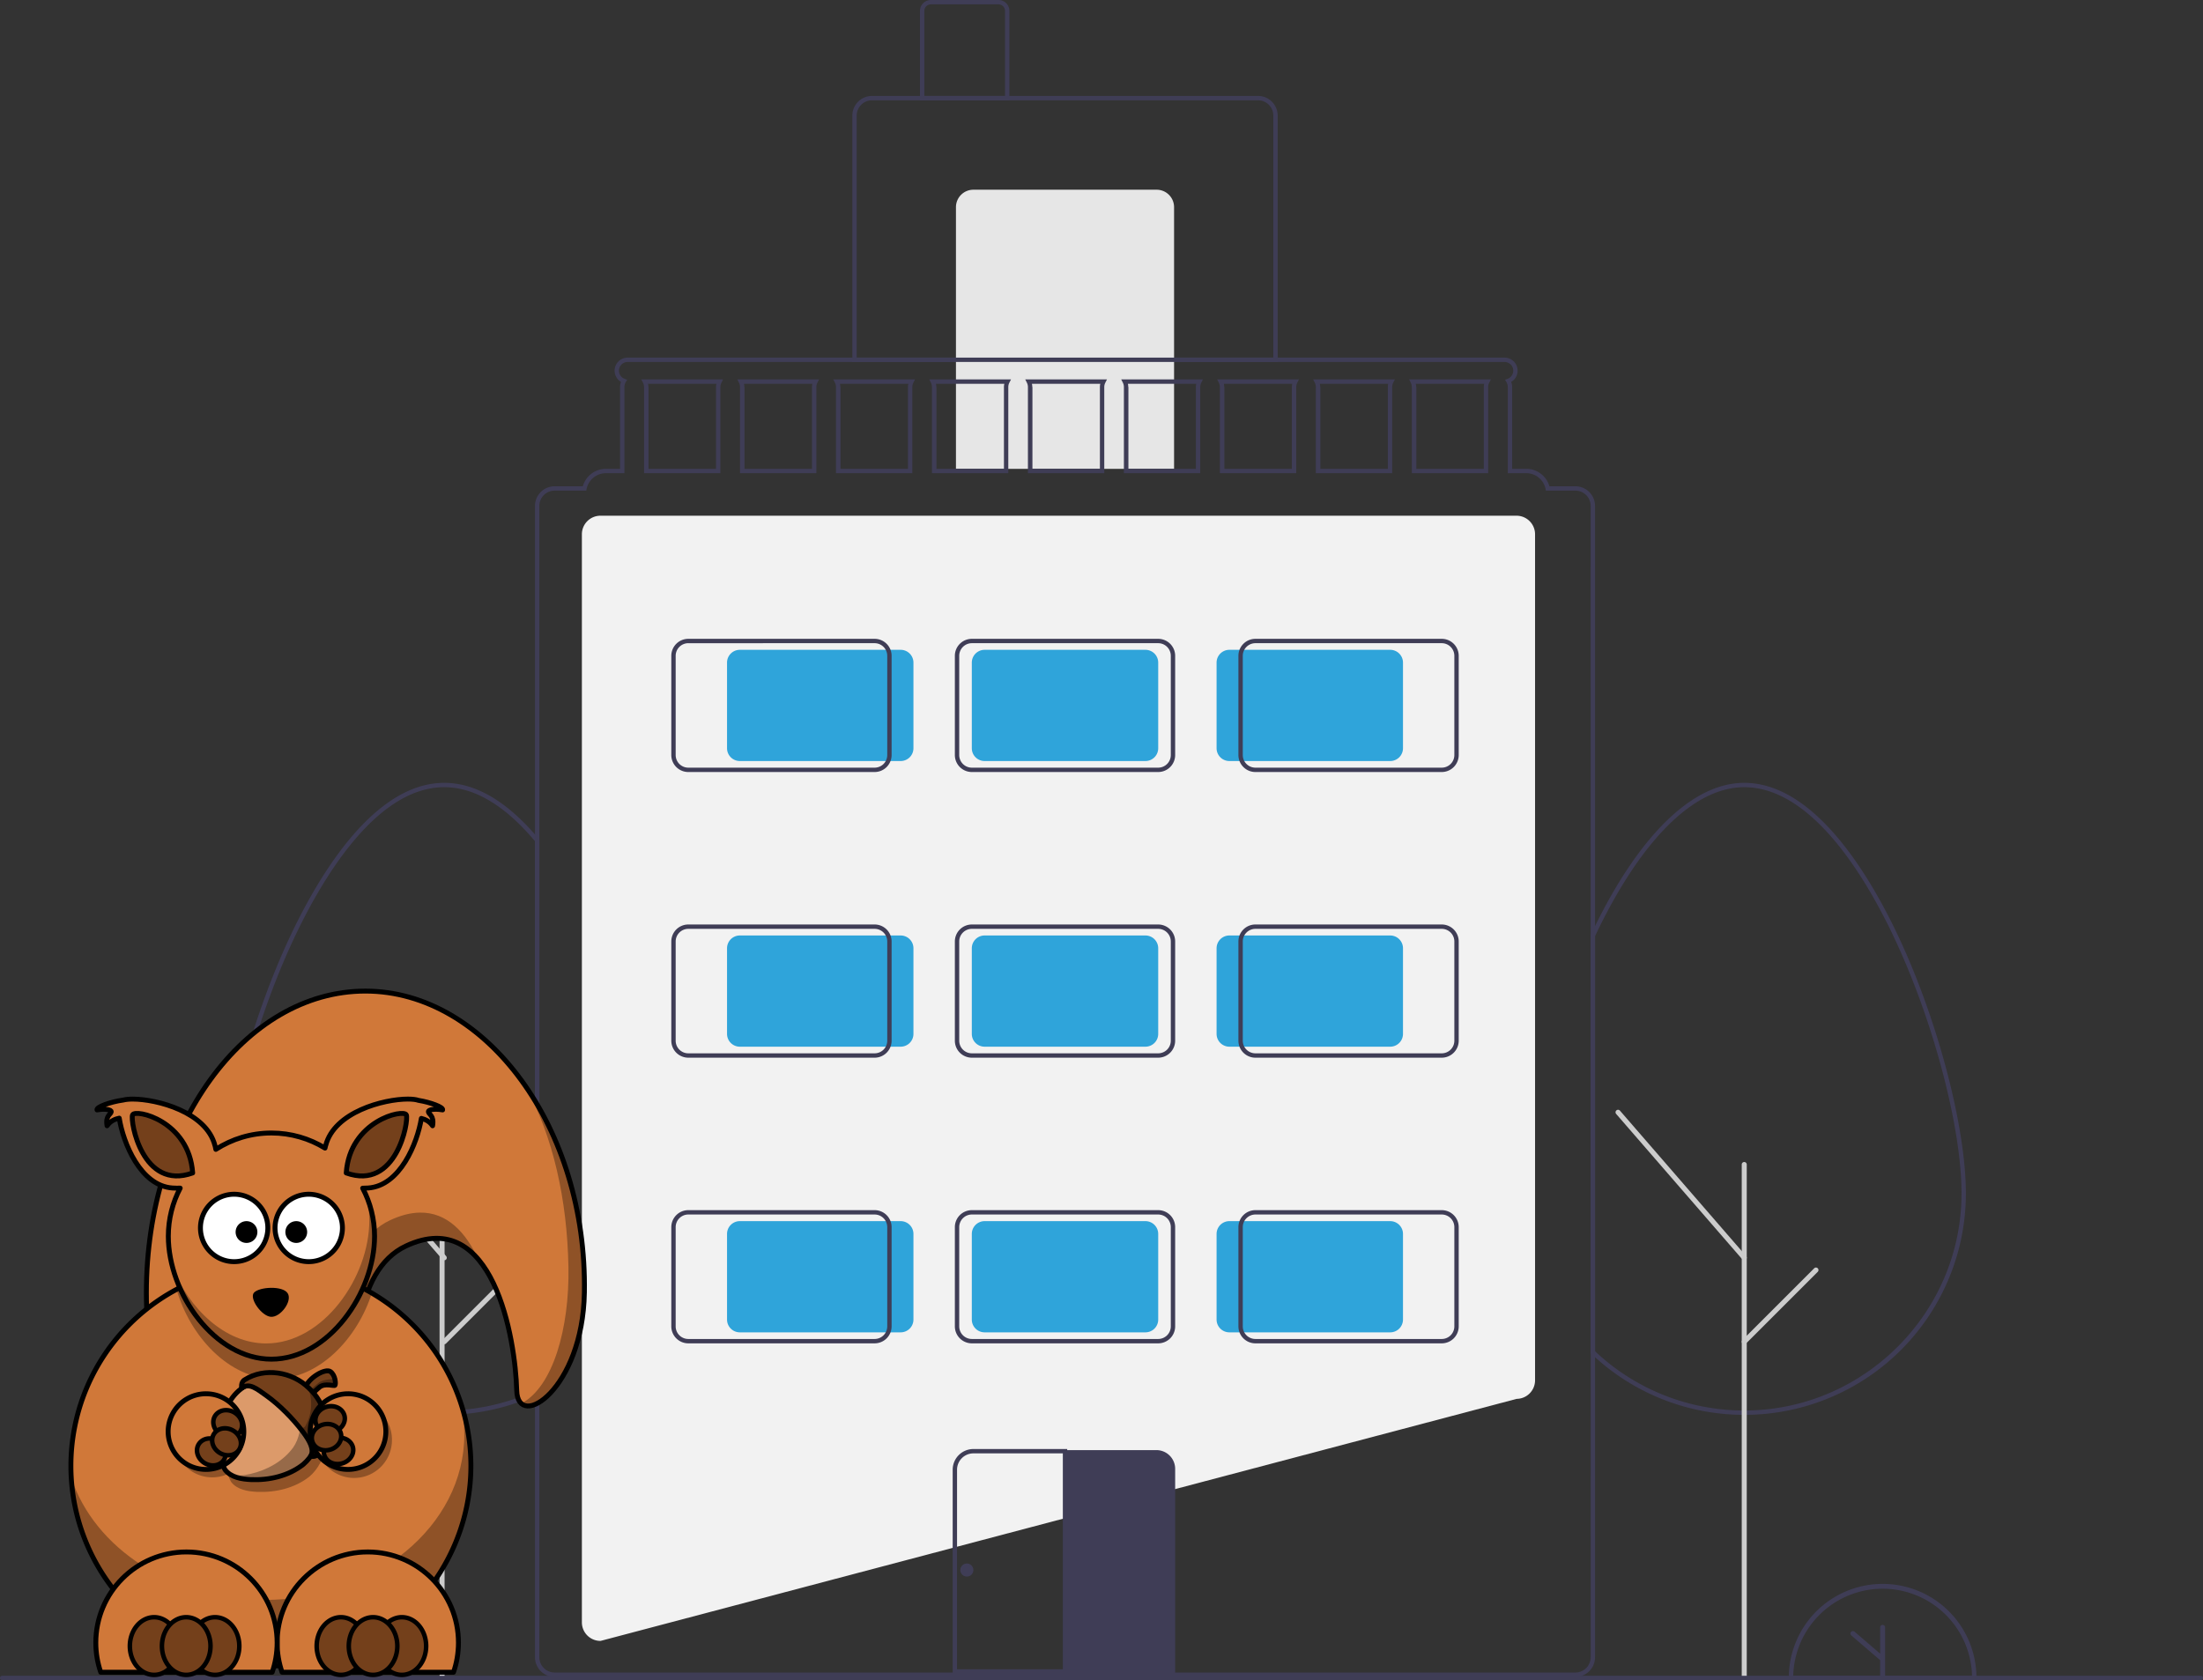 <?xml version="1.0" encoding="UTF-8" standalone="no"?>
<svg
   data-name="Layer 1"
   width="1010"
   height="770.563"
   viewBox="0 0 1010 770.563"
   version="1.1"
   id="svg904"
   sodipodi:docname="undraw_architecture_sqrl.svg"
   inkscape:version="1.1.1 (c3084ef, 2021-09-22)"
   xmlns:inkscape="http://www.inkscape.org/namespaces/inkscape"
   xmlns:sodipodi="http://sodipodi.sourceforge.net/DTD/sodipodi-0.dtd"
   xmlns:xlink="http://www.w3.org/1999/xlink"
   xmlns="http://www.w3.org/2000/svg"
   xmlns:svg="http://www.w3.org/2000/svg">
  <rect x="0" y="0" width="1010" height="770.563" fill="#333333" stroke="none"/>
  <defs
     id="defs908">
    <linearGradient
       id="linearGradient2009"
       inkscape:swatch="solid"
       gradientTransform="matrix(0.033,0.14,0.448,-0.137,-389.853,459.082)">
      <stop
         style="stop-color:#74401b;stop-opacity:1;"
         offset="0"
         id="stop2007" />
    </linearGradient>
    <linearGradient
       id="linearGradient2069"
       inkscape:swatch="solid"
       gradientTransform="matrix(0.382,0.102,-0.102,0.382,-742.327,-138.838)">
      <stop
         style="stop-color:#d07839;stop-opacity:1;"
         offset="0"
         id="stop2067" />
    </linearGradient>
    <linearGradient
       inkscape:collect="always"
       xlink:href="#linearGradient2069"
       id="linearGradient2071"
       x1="162.518"
       y1="416.035"
       x2="448.502"
       y2="416.035"
       gradientUnits="userSpaceOnUse"
       gradientTransform="translate(-269.142,-118.576)" />
    <linearGradient
       inkscape:collect="always"
       xlink:href="#linearGradient2069"
       id="linearGradient2083"
       x1="269.201"
       y1="561.96"
       x2="515.179"
       y2="561.96"
       gradientUnits="userSpaceOnUse"
       gradientTransform="matrix(1.343,0,0,1.344,-489.382,-264.636)" />
    <linearGradient
       inkscape:collect="always"
       xlink:href="#linearGradient2069"
       id="linearGradient2077"
       x1="202.81"
       y1="467.855"
       x2="564.179"
       y2="467.855"
       gradientUnits="userSpaceOnUse"
       gradientTransform="translate(-269.142,-118.576)" />
  </defs>
  <sodipodi:namedview
     id="namedview906"
     pagecolor="#ffffff"
     bordercolor="#666666"
     borderopacity="1.0"
     inkscape:pageshadow="2"
     inkscape:pageopacity="0.0"
     inkscape:pagecheckerboard="0"
     showgrid="false"
     inkscape:zoom="0.81628577"
     inkscape:cx="505.33773"
     inkscape:cy="385.28174"
     inkscape:window-width="1440"
     inkscape:window-height="855"
     inkscape:window-x="0"
     inkscape:window-y="23"
     inkscape:window-maximized="1"
     inkscape:current-layer="svg904" />
  <path
     d="M370.337,817.218h-.065a8.51,8.51,0,0,1-8.5-8.5v-499a8.51,8.51,0,0,1,8.5-8.5h420a8.509,8.509,0,0,1,8.5,8.5v388a8.509,8.509,0,0,1-8.434,8.5Z"
     transform="translate(-95 -64.718)"
     fill="#f2f2f2"
     id="path826" />
  <path
     d="M680.772,230.718h-195v-113a9.01,9.01,0,0,1,9-9h177a9.01,9.01,0,0,1,9,9Zm-193-2h191v-111a7.008,7.008,0,0,0-7-7h-177a7.008,7.008,0,0,0-7,7Z"
     transform="translate(-95 -64.718)"
     fill="#3f3d56"
     id="path828" />
  <path
     d="M446.272,87h84a8,8,0,0,1,8,8V215a0,0,0,0,1,0,0h-100a0,0,0,0,1,0,0V95A8,8,0,0,1,446.272,87Z"
     fill="#e6e6e6"
     id="path830" />
  <path
     d="M557.772,110.718h-41v-41a5.006,5.006,0,0,1,5-5h31a5.006,5.006,0,0,1,5,5Zm-39-2h37v-39a3.003,3.003,0,0,0-3-3h-31a3.003,3.003,0,0,0-3,3Z"
     transform="translate(-95 -64.718)"
     fill="#3f3d56"
     id="path832" />
  <path
     d="M894.682,713.558c-.399,0-.787,0-1.185-.01a101.522,101.522,0,0,1-66.895-26.147q-1.019-.927-2.021-1.879l-.31-.295V493.574l.095-.203c.662-1.403,1.333-2.787,2.005-4.17,20.8-42.229,45.059-65.483,68.31-65.483,33.53,0,59.533,45.994,72.05,73.41,17.405,38.124,29.56,85.364,29.56,114.88a101.576,101.576,0,0,1-100.449,101.54C895.469,713.558,895.07,713.558,894.682,713.558Zm-68.41-29.189c.554.523,1.114,1.04,1.673,1.55a99.531,99.531,0,0,0,65.588,25.629c.405.01.788-.001,1.176.01.363,0,.735,0,1.098-.009,54.312-.603,98.486-45.256,98.486-99.541,0-29.26-12.081-76.159-29.38-114.05-12.317-26.98-37.819-72.24-70.23-72.24-22.448,0-46.07,22.857-66.513,64.362-.634,1.305-1.269,2.615-1.897,3.942Z"
     transform="translate(-95 -64.718)"
     fill="#3f3d56"
     id="path834" />
  <path
     d="M894.677,834.806a1.151,1.151,0,0,1-1.151-1.151V598.787a1.151,1.151,0,1,1,2.301,0V833.656A1.151,1.151,0,0,1,894.677,834.806Z"
     transform="translate(-95 -64.718)"
     fill="#ccc"
     id="path836" />
  <path
     d="M297.677,834.806a1.151,1.151,0,0,1-1.151-1.151V598.787a1.151,1.151,0,1,1,2.301,0V833.656A1.151,1.151,0,0,1,297.677,834.806Z"
     transform="translate(-95 -64.718)"
     fill="#ccc"
     id="path838" />
  <path
     d="M894.678,642.669a1.148,1.148,0,0,1-.87-.397L835.944,575.542a1.151,1.151,0,0,1,1.739-1.508l57.864,66.73a1.151,1.151,0,0,1-.869,1.904Z"
     transform="translate(-95 -64.718)"
     fill="#ccc"
     id="path840" />
  <path
     d="M894.677,681.18a1.151,1.151,0,0,1-.813-1.964l32.879-32.88a1.15,1.15,0,0,1,1.627,1.627L895.49,680.843A1.146,1.146,0,0,1,894.677,681.18Z"
     transform="translate(-95 -64.718)"
     fill="#ccc"
     id="path842" />
  <path
     d="M1001.124,835.282H915.119v-1a43.003,43.003,0,1,1,86.005,0Zm-83.993-2H999.112a41.003,41.003,0,0,0-81.981,0Z"
     transform="translate(-95 -64.718)"
     fill="#3f3d56"
     id="path844" />
  <path
     d="M958.121,809.875a1.135,1.135,0,0,0-1.135,1.135V823.069l-11.748-10.083a1.135,1.135,0,1,0-1.479,1.723L956.986,826.061v7.085a1.135,1.135,0,1,0,2.271,0V811.01A1.135,1.135,0,0,0,958.121,809.875Z"
     transform="translate(-95 -64.718)"
     fill="#3f3d56"
     id="path846" />
  <path
     d="M298.682,713.558c-.399,0-.787,0-1.185-.01A101.581,101.581,0,0,1,197.062,612.008c0-29.517,12.156-76.757,29.562-114.88,12.517-27.416,38.523-73.41,72.059-73.41,13.813,0,27.722,7.873,41.342,23.401.675.766,1.352,1.554,2.019,2.362l.229.277V703.745l-.564.273c-.673.326-1.356.632-2.039.928a100.608,100.608,0,0,1-39.827,8.603C299.469,713.558,299.07,713.558,298.682,713.558Zm0-287.84c-32.417,0-57.922,45.261-70.239,72.24-17.299,37.89-29.381,84.789-29.381,114.05,0,54.275,44.174,98.928,98.471,99.54.405.01.782.013,1.175.01.363,0,.735,0,1.098-.009a98.656,98.656,0,0,0,39.061-8.435c.472-.205.94-.412,1.404-.628V450.479c-.579-.695-1.165-1.375-1.75-2.04C325.297,433.362,311.894,425.718,298.682,425.718Z"
     transform="translate(-95 -64.718)"
     fill="#3f3d56"
     id="path852" />
  <path
     d="M298.678,642.669a1.148,1.148,0,0,1-.87-.397L239.944,575.542a1.151,1.151,0,0,1,1.739-1.508l57.864,66.73a1.151,1.151,0,0,1-.869,1.904Z"
     transform="translate(-95 -64.718)"
     fill="#ccc"
     id="path854" />
  <path
     d="M298.677,681.18a1.151,1.151,0,0,1-.813-1.964l32.879-32.88a1.15,1.15,0,0,1,1.627,1.627L299.49,680.843A1.146,1.146,0,0,1,298.677,681.18Z"
     transform="translate(-95 -64.718)"
     fill="#ccc"
     id="path856" />
  <path
     d="M389.031,238.718l.74,1.46a4.423,4.423,0,0,1,.5,2.04v39.5h35v-39.5a4.423,4.423,0,0,1,.5-2.04l.74-1.46Zm34.24,3.5v37.5h-31v-37.5a6.277,6.277,0,0,0-.18-1.5h31.36A6.277,6.277,0,0,0,423.272,242.218Zm9.76-3.5.74,1.46a4.423,4.423,0,0,1,.5,2.04v39.5h35v-39.5a4.423,4.423,0,0,1,.5-2.04l.74-1.46Zm34.24,3.5v37.5h-31v-37.5a6.277,6.277,0,0,0-.18-1.5h31.36A6.277,6.277,0,0,0,467.272,242.218Zm9.76-3.5.74,1.46a4.423,4.423,0,0,1,.5,2.04v39.5h35v-39.5a4.423,4.423,0,0,1,.5-2.04l.74-1.46Zm34.24,3.5v37.5h-31v-37.5a6.277,6.277,0,0,0-.18-1.5h31.36A6.277,6.277,0,0,0,511.272,242.218Zm9.76-3.5.74,1.46a4.423,4.423,0,0,1,.5,2.04v39.5h35v-39.5a4.423,4.423,0,0,1,.5-2.04l.74-1.46Zm34.24,3.5v37.5h-31v-37.5a6.277,6.277,0,0,0-.18-1.5h31.36A6.277,6.277,0,0,0,555.272,242.218Zm9.76-3.5.74,1.46a4.423,4.423,0,0,1,.5,2.04v39.5h35v-39.5a4.423,4.423,0,0,1,.5-2.04l.74-1.46Zm34.24,3.5v37.5h-31v-37.5a6.277,6.277,0,0,0-.18-1.5h31.36A6.277,6.277,0,0,0,599.272,242.218Zm9.76-3.5.74,1.46a4.423,4.423,0,0,1,.5,2.04v39.5h35v-39.5a4.423,4.423,0,0,1,.5-2.04l.74-1.46Zm34.24,3.5v37.5h-31v-37.5a6.277,6.277,0,0,0-.18-1.5h31.36A6.277,6.277,0,0,0,643.272,242.218Zm9.76-3.5.74,1.46a4.423,4.423,0,0,1,.5,2.04v39.5h35v-39.5a4.423,4.423,0,0,1,.5-2.04l.74-1.46Zm34.24,3.5v37.5h-31v-37.5a6.277,6.277,0,0,0-.18-1.5h31.36A6.277,6.277,0,0,0,687.272,242.218Zm9.76-3.5.74,1.46a4.423,4.423,0,0,1,.5,2.04v39.5h35v-39.5a4.423,4.423,0,0,1,.5-2.04l.74-1.46Zm34.24,3.5v37.5h-31v-37.5a6.277,6.277,0,0,0-.18-1.5h31.36A6.277,6.277,0,0,0,731.272,242.218Zm9.76-3.5.74,1.46a4.423,4.423,0,0,1,.5,2.04v39.5h35v-39.5a4.423,4.423,0,0,1,.5-2.04l.74-1.46Zm34.24,3.5v37.5h-31v-37.5a6.277,6.277,0,0,0-.18-1.5h31.36A6.277,6.277,0,0,0,775.272,242.218Zm-34.24-3.5.74,1.46a4.423,4.423,0,0,1,.5,2.04v39.5h35v-39.5a4.423,4.423,0,0,1,.5-2.04l.74-1.46Zm34.24,3.5v37.5h-31v-37.5a6.277,6.277,0,0,0-.18-1.5h31.36A6.277,6.277,0,0,0,775.272,242.218Zm-78.24-3.5.74,1.46a4.423,4.423,0,0,1,.5,2.04v39.5h35v-39.5a4.423,4.423,0,0,1,.5-2.04l.74-1.46Zm34.24,3.5v37.5h-31v-37.5a6.277,6.277,0,0,0-.18-1.5h31.36A6.277,6.277,0,0,0,731.272,242.218Zm-78.24-3.5.74,1.46a4.423,4.423,0,0,1,.5,2.04v39.5h35v-39.5a4.423,4.423,0,0,1,.5-2.04l.74-1.46Zm34.24,3.5v37.5h-31v-37.5a6.277,6.277,0,0,0-.18-1.5h31.36A6.277,6.277,0,0,0,687.272,242.218Zm-78.24-3.5.74,1.46a4.423,4.423,0,0,1,.5,2.04v39.5h35v-39.5a4.423,4.423,0,0,1,.5-2.04l.74-1.46Zm34.24,3.5v37.5h-31v-37.5a6.277,6.277,0,0,0-.18-1.5h31.36A6.277,6.277,0,0,0,643.272,242.218Zm-78.24-3.5.74,1.46a4.423,4.423,0,0,1,.5,2.04v39.5h35v-39.5a4.423,4.423,0,0,1,.5-2.04l.74-1.46Zm34.24,3.5v37.5h-31v-37.5a6.277,6.277,0,0,0-.18-1.5h31.36A6.277,6.277,0,0,0,599.272,242.218Zm-78.24-3.5.74,1.46a4.423,4.423,0,0,1,.5,2.04v39.5h35v-39.5a4.423,4.423,0,0,1,.5-2.04l.74-1.46Zm34.24,3.5v37.5h-31v-37.5a6.277,6.277,0,0,0-.18-1.5h31.36A6.277,6.277,0,0,0,555.272,242.218Zm-78.24-3.5.74,1.46a4.423,4.423,0,0,1,.5,2.04v39.5h35v-39.5a4.423,4.423,0,0,1,.5-2.04l.74-1.46Zm34.24,3.5v37.5h-31v-37.5a6.277,6.277,0,0,0-.18-1.5h31.36A6.277,6.277,0,0,0,511.272,242.218Zm-78.24-3.5.74,1.46a4.423,4.423,0,0,1,.5,2.04v39.5h35v-39.5a4.423,4.423,0,0,1,.5-2.04l.74-1.46Zm34.24,3.5v37.5h-31v-37.5a6.277,6.277,0,0,0-.18-1.5h31.36A6.277,6.277,0,0,0,467.272,242.218Zm-78.24-3.5.74,1.46a4.423,4.423,0,0,1,.5,2.04v39.5h35v-39.5a4.423,4.423,0,0,1,.5-2.04l.74-1.46Zm34.24,3.5v37.5h-31v-37.5a6.277,6.277,0,0,0-.18-1.5h31.36A6.277,6.277,0,0,0,423.272,242.218Zm317.76-3.5.74,1.46a4.423,4.423,0,0,1,.5,2.04v39.5h35v-39.5a4.423,4.423,0,0,1,.5-2.04l.74-1.46Zm34.24,3.5v37.5h-31v-37.5a6.277,6.277,0,0,0-.18-1.5h31.36A6.277,6.277,0,0,0,775.272,242.218Zm-78.24-3.5.74,1.46a4.423,4.423,0,0,1,.5,2.04v39.5h35v-39.5a4.423,4.423,0,0,1,.5-2.04l.74-1.46Zm34.24,3.5v37.5h-31v-37.5a6.277,6.277,0,0,0-.18-1.5h31.36A6.277,6.277,0,0,0,731.272,242.218Zm-78.24-3.5.74,1.46a4.423,4.423,0,0,1,.5,2.04v39.5h35v-39.5a4.423,4.423,0,0,1,.5-2.04l.74-1.46Zm34.24,3.5v37.5h-31v-37.5a6.277,6.277,0,0,0-.18-1.5h31.36A6.277,6.277,0,0,0,687.272,242.218Zm-78.24-3.5.74,1.46a4.423,4.423,0,0,1,.5,2.04v39.5h35v-39.5a4.423,4.423,0,0,1,.5-2.04l.74-1.46Zm34.24,3.5v37.5h-31v-37.5a6.277,6.277,0,0,0-.18-1.5h31.36A6.277,6.277,0,0,0,643.272,242.218Zm-78.24-3.5.74,1.46a4.423,4.423,0,0,1,.5,2.04v39.5h35v-39.5a4.423,4.423,0,0,1,.5-2.04l.74-1.46Zm34.24,3.5v37.5h-31v-37.5a6.277,6.277,0,0,0-.18-1.5h31.36A6.277,6.277,0,0,0,599.272,242.218Zm-78.24-3.5.74,1.46a4.423,4.423,0,0,1,.5,2.04v39.5h35v-39.5a4.423,4.423,0,0,1,.5-2.04l.74-1.46Zm34.24,3.5v37.5h-31v-37.5a6.277,6.277,0,0,0-.18-1.5h31.36A6.277,6.277,0,0,0,555.272,242.218Zm-78.24-3.5.74,1.46a4.423,4.423,0,0,1,.5,2.04v39.5h35v-39.5a4.423,4.423,0,0,1,.5-2.04l.74-1.46Zm34.24,3.5v37.5h-31v-37.5a6.277,6.277,0,0,0-.18-1.5h31.36A6.277,6.277,0,0,0,511.272,242.218Zm-78.24-3.5.74,1.46a4.423,4.423,0,0,1,.5,2.04v39.5h35v-39.5a4.423,4.423,0,0,1,.5-2.04l.74-1.46Zm34.24,3.5v37.5h-31v-37.5a6.277,6.277,0,0,0-.18-1.5h31.36A6.277,6.277,0,0,0,467.272,242.218Zm-78.24-3.5.74,1.46a4.423,4.423,0,0,1,.5,2.04v39.5h35v-39.5a4.423,4.423,0,0,1,.5-2.04l.74-1.46Zm34.24,3.5v37.5h-31v-37.5a6.277,6.277,0,0,0-.18-1.5h31.36A6.277,6.277,0,0,0,423.272,242.218Zm317.76-3.5.74,1.46a4.423,4.423,0,0,1,.5,2.04v39.5h35v-39.5a4.423,4.423,0,0,1,.5-2.04l.74-1.46Zm34.24,3.5v37.5h-31v-37.5a6.277,6.277,0,0,0-.18-1.5h31.36A6.277,6.277,0,0,0,775.272,242.218Zm-78.24-3.5.74,1.46a4.423,4.423,0,0,1,.5,2.04v39.5h35v-39.5a4.423,4.423,0,0,1,.5-2.04l.74-1.46Zm34.24,3.5v37.5h-31v-37.5a6.277,6.277,0,0,0-.18-1.5h31.36A6.277,6.277,0,0,0,731.272,242.218Zm-78.24-3.5.74,1.46a4.423,4.423,0,0,1,.5,2.04v39.5h35v-39.5a4.423,4.423,0,0,1,.5-2.04l.74-1.46Zm34.24,3.5v37.5h-31v-37.5a6.277,6.277,0,0,0-.18-1.5h31.36A6.277,6.277,0,0,0,687.272,242.218Zm-78.24-3.5.74,1.46a4.423,4.423,0,0,1,.5,2.04v39.5h35v-39.5a4.423,4.423,0,0,1,.5-2.04l.74-1.46Zm34.24,3.5v37.5h-31v-37.5a6.277,6.277,0,0,0-.18-1.5h31.36A6.277,6.277,0,0,0,643.272,242.218Zm-78.24-3.5.74,1.46a4.423,4.423,0,0,1,.5,2.04v39.5h35v-39.5a4.423,4.423,0,0,1,.5-2.04l.74-1.46Zm34.24,3.5v37.5h-31v-37.5a6.277,6.277,0,0,0-.18-1.5h31.36A6.277,6.277,0,0,0,599.272,242.218Zm-78.24-3.5.74,1.46a4.423,4.423,0,0,1,.5,2.04v39.5h35v-39.5a4.423,4.423,0,0,1,.5-2.04l.74-1.46Zm34.24,3.5v37.5h-31v-37.5a6.277,6.277,0,0,0-.18-1.5h31.36A6.277,6.277,0,0,0,555.272,242.218Zm-78.24-3.5.74,1.46a4.423,4.423,0,0,1,.5,2.04v39.5h35v-39.5a4.423,4.423,0,0,1,.5-2.04l.74-1.46Zm34.24,3.5v37.5h-31v-37.5a6.277,6.277,0,0,0-.18-1.5h31.36A6.277,6.277,0,0,0,511.272,242.218Zm-78.24-3.5.74,1.46a4.423,4.423,0,0,1,.5,2.04v39.5h35v-39.5a4.423,4.423,0,0,1,.5-2.04l.74-1.46Zm34.24,3.5v37.5h-31v-37.5a6.277,6.277,0,0,0-.18-1.5h31.36A6.277,6.277,0,0,0,467.272,242.218Zm-78.24-3.5.74,1.46a4.423,4.423,0,0,1,.5,2.04v39.5h35v-39.5a4.423,4.423,0,0,1,.5-2.04l.74-1.46Zm34.24,3.5v37.5h-31v-37.5a6.277,6.277,0,0,0-.18-1.5h31.36A6.277,6.277,0,0,0,423.272,242.218Zm317.76-3.5.74,1.46a4.423,4.423,0,0,1,.5,2.04v39.5h35v-39.5a4.423,4.423,0,0,1,.5-2.04l.74-1.46Zm34.24,3.5v37.5h-31v-37.5a6.277,6.277,0,0,0-.18-1.5h31.36A6.277,6.277,0,0,0,775.272,242.218Zm-78.24-3.5.74,1.46a4.423,4.423,0,0,1,.5,2.04v39.5h35v-39.5a4.423,4.423,0,0,1,.5-2.04l.74-1.46Zm34.24,3.5v37.5h-31v-37.5a6.277,6.277,0,0,0-.18-1.5h31.36A6.277,6.277,0,0,0,731.272,242.218Zm-78.24-3.5.74,1.46a4.423,4.423,0,0,1,.5,2.04v39.5h35v-39.5a4.423,4.423,0,0,1,.5-2.04l.74-1.46Zm34.24,3.5v37.5h-31v-37.5a6.277,6.277,0,0,0-.18-1.5h31.36A6.277,6.277,0,0,0,687.272,242.218Zm-78.24-3.5.74,1.46a4.423,4.423,0,0,1,.5,2.04v39.5h35v-39.5a4.423,4.423,0,0,1,.5-2.04l.74-1.46Zm34.24,3.5v37.5h-31v-37.5a6.277,6.277,0,0,0-.18-1.5h31.36A6.277,6.277,0,0,0,643.272,242.218Zm-78.24-3.5.74,1.46a4.423,4.423,0,0,1,.5,2.04v39.5h35v-39.5a4.423,4.423,0,0,1,.5-2.04l.74-1.46Zm34.24,3.5v37.5h-31v-37.5a6.277,6.277,0,0,0-.18-1.5h31.36A6.277,6.277,0,0,0,599.272,242.218Zm-78.24-3.5.74,1.46a4.423,4.423,0,0,1,.5,2.04v39.5h35v-39.5a4.423,4.423,0,0,1,.5-2.04l.74-1.46Zm34.24,3.5v37.5h-31v-37.5a6.277,6.277,0,0,0-.18-1.5h31.36A6.277,6.277,0,0,0,555.272,242.218Zm-78.24-3.5.74,1.46a4.423,4.423,0,0,1,.5,2.04v39.5h35v-39.5a4.423,4.423,0,0,1,.5-2.04l.74-1.46Zm34.24,3.5v37.5h-31v-37.5a6.277,6.277,0,0,0-.18-1.5h31.36A6.277,6.277,0,0,0,511.272,242.218Zm-78.24-3.5.74,1.46a4.423,4.423,0,0,1,.5,2.04v39.5h35v-39.5a4.423,4.423,0,0,1,.5-2.04l.74-1.46Zm34.24,3.5v37.5h-31v-37.5a6.277,6.277,0,0,0-.18-1.5h31.36A6.277,6.277,0,0,0,467.272,242.218Zm-78.24-3.5.74,1.46a4.423,4.423,0,0,1,.5,2.04v39.5h35v-39.5a4.423,4.423,0,0,1,.5-2.04l.74-1.46Zm34.24,3.5v37.5h-31v-37.5a6.277,6.277,0,0,0-.18-1.5h31.36A6.277,6.277,0,0,0,423.272,242.218Zm317.76-3.5.74,1.46a4.423,4.423,0,0,1,.5,2.04v39.5h35v-39.5a4.423,4.423,0,0,1,.5-2.04l.74-1.46Zm34.24,3.5v37.5h-31v-37.5a6.277,6.277,0,0,0-.18-1.5h31.36A6.277,6.277,0,0,0,775.272,242.218Zm-77.5-2.04a4.423,4.423,0,0,1,.5,2.04v39.5h35v-39.5a4.423,4.423,0,0,1,.5-2.04l.74-1.46H697.031Zm33.68.54a6.277,6.277,0,0,0-.18,1.5v37.5h-31v-37.5a6.277,6.277,0,0,0-.18-1.5Zm-77.68-.54a4.423,4.423,0,0,1,.5,2.04v39.5h35v-39.5a4.423,4.423,0,0,1,.5-2.04l.74-1.46H653.031Zm33.68.54a6.277,6.277,0,0,0-.18,1.5v37.5h-31v-37.5a6.277,6.277,0,0,0-.18-1.5Zm-77.68-.54a4.423,4.423,0,0,1,.5,2.04v39.5h35v-39.5a4.423,4.423,0,0,1,.5-2.04l.74-1.46H609.031Zm33.68.54a6.277,6.277,0,0,0-.18,1.5v37.5h-31v-37.5a6.277,6.277,0,0,0-.18-1.5Zm-77.68-.54a4.423,4.423,0,0,1,.5,2.04v39.5h35v-39.5a4.423,4.423,0,0,1,.5-2.04l.74-1.46H565.031Zm33.68.54a6.277,6.277,0,0,0-.18,1.5v37.5h-31v-37.5a6.277,6.277,0,0,0-.18-1.5Zm-77.68-.54a4.423,4.423,0,0,1,.5,2.04v39.5h35v-39.5a4.423,4.423,0,0,1,.5-2.04l.74-1.46H521.031Zm33.68.54a6.277,6.277,0,0,0-.18,1.5v37.5h-31v-37.5a6.277,6.277,0,0,0-.18-1.5Zm-77.68-.54a4.423,4.423,0,0,1,.5,2.04v39.5h35v-39.5a4.423,4.423,0,0,1,.5-2.04l.74-1.46H477.031Zm33.68.54a6.277,6.277,0,0,0-.18,1.5v37.5h-31v-37.5a6.277,6.277,0,0,0-.18-1.5Zm-77.68-.54a4.423,4.423,0,0,1,.5,2.04v39.5h35v-39.5a4.423,4.423,0,0,1,.5-2.04l.74-1.46H433.031Zm33.68.54a6.277,6.277,0,0,0-.18,1.5v37.5h-31v-37.5a6.277,6.277,0,0,0-.18-1.5Zm-77.68-.54a4.423,4.423,0,0,1,.5,2.04v39.5h35v-39.5a4.423,4.423,0,0,1,.5-2.04l.74-1.46H389.031Zm33.68.54a6.277,6.277,0,0,0-.18,1.5v37.5h-31v-37.5a6.277,6.277,0,0,0-.18-1.5Zm318.32-.54a4.423,4.423,0,0,1,.5,2.04v39.5h35v-39.5a4.423,4.423,0,0,1,.5-2.04l.74-1.46H741.031Zm33.68.54a6.277,6.277,0,0,0-.18,1.5v37.5h-31v-37.5a6.277,6.277,0,0,0-.18-1.5Zm-77.68-.54a4.423,4.423,0,0,1,.5,2.04v39.5h35v-39.5a4.423,4.423,0,0,1,.5-2.04l.74-1.46H697.031Zm33.68.54a6.277,6.277,0,0,0-.18,1.5v37.5h-31v-37.5a6.277,6.277,0,0,0-.18-1.5Zm-77.68-.54a4.423,4.423,0,0,1,.5,2.04v39.5h35v-39.5a4.423,4.423,0,0,1,.5-2.04l.74-1.46H653.031Zm33.68.54a6.277,6.277,0,0,0-.18,1.5v37.5h-31v-37.5a6.277,6.277,0,0,0-.18-1.5Zm-77.68-.54a4.423,4.423,0,0,1,.5,2.04v39.5h35v-39.5a4.423,4.423,0,0,1,.5-2.04l.74-1.46H609.031Zm33.68.54a6.277,6.277,0,0,0-.18,1.5v37.5h-31v-37.5a6.277,6.277,0,0,0-.18-1.5Zm-77.68-.54a4.423,4.423,0,0,1,.5,2.04v39.5h35v-39.5a4.423,4.423,0,0,1,.5-2.04l.74-1.46H565.031Zm33.68.54a6.277,6.277,0,0,0-.18,1.5v37.5h-31v-37.5a6.277,6.277,0,0,0-.18-1.5Zm-77.68-.54a4.423,4.423,0,0,1,.5,2.04v39.5h35v-39.5a4.423,4.423,0,0,1,.5-2.04l.74-1.46H521.031Zm33.68.54a6.277,6.277,0,0,0-.18,1.5v37.5h-31v-37.5a6.277,6.277,0,0,0-.18-1.5Zm-77.68-.54a4.423,4.423,0,0,1,.5,2.04v39.5h35v-39.5a4.423,4.423,0,0,1,.5-2.04l.74-1.46H477.031Zm33.68.54a6.277,6.277,0,0,0-.18,1.5v37.5h-31v-37.5a6.277,6.277,0,0,0-.18-1.5Zm-77.68-.54a4.423,4.423,0,0,1,.5,2.04v39.5h35v-39.5a4.423,4.423,0,0,1,.5-2.04l.74-1.46H433.031Zm33.68.54a6.277,6.277,0,0,0-.18,1.5v37.5h-31v-37.5a6.277,6.277,0,0,0-.18-1.5Zm-77.68-.54a4.423,4.423,0,0,1,.5,2.04v39.5h35v-39.5a4.423,4.423,0,0,1,.5-2.04l.74-1.46H389.031Zm33.68.54a6.277,6.277,0,0,0-.18,1.5v37.5h-31v-37.5a6.277,6.277,0,0,0-.18-1.5Zm393.82,47H805.352a11.031,11.031,0,0,0-10.58-8h-6.5v-37.5a6.252,6.252,0,0,0-.45-2.35,5.989,5.989,0,0,0-3.05-11.15h-402a5.989,5.989,0,0,0-3.05,11.15,6.252,6.252,0,0,0-.45,2.35v37.5h-6.5a11.031,11.031,0,0,0-10.58,8H349.272a9.014,9.014,0,0,0-9,9v528a9.02,9.02,0,0,0,9,9h468a9.013,9.013,0,0,0,9-9v-528A9.014,9.014,0,0,0,817.272,287.718Zm7,537a7.005,7.005,0,0,1-4.57,6.56,6.723,6.723,0,0,1-2.43.44h-468a6.723,6.723,0,0,1-2.43-.44,7.005,7.005,0,0,1-4.57-6.56v-528a7.008,7.008,0,0,1,7-7h14.52l.16-.8a9.032,9.032,0,0,1,8.82-7.2h8.5v-39.5a4.494,4.494,0,0,1,.64-2.31l.62-1.03-1.13-.42a3.989,3.989,0,0,1,1.37-7.74h402a3.989,3.989,0,0,1,1.37,7.74l-1.13.42.62,1.03a4.489,4.489,0,0,1,.64,2.31v39.5h8.5a9.031,9.031,0,0,1,8.82,7.2l.16.8h13.52a7.008,7.008,0,0,1,7,7Zm-435.24-586,.74,1.46a4.423,4.423,0,0,1,.5,2.04v39.5h35v-39.5a4.423,4.423,0,0,1,.5-2.04l.74-1.46Zm34.24,3.5v37.5h-31v-37.5a6.277,6.277,0,0,0-.18-1.5h31.36A6.277,6.277,0,0,0,423.272,242.218Zm9.76-3.5.74,1.46a4.423,4.423,0,0,1,.5,2.04v39.5h35v-39.5a4.423,4.423,0,0,1,.5-2.04l.74-1.46Zm34.24,3.5v37.5h-31v-37.5a6.277,6.277,0,0,0-.18-1.5h31.36A6.277,6.277,0,0,0,467.272,242.218Zm9.76-3.5.74,1.46a4.423,4.423,0,0,1,.5,2.04v39.5h35v-39.5a4.423,4.423,0,0,1,.5-2.04l.74-1.46Zm34.24,3.5v37.5h-31v-37.5a6.277,6.277,0,0,0-.18-1.5h31.36A6.277,6.277,0,0,0,511.272,242.218Zm9.76-3.5.74,1.46a4.423,4.423,0,0,1,.5,2.04v39.5h35v-39.5a4.423,4.423,0,0,1,.5-2.04l.74-1.46Zm34.24,3.5v37.5h-31v-37.5a6.277,6.277,0,0,0-.18-1.5h31.36A6.277,6.277,0,0,0,555.272,242.218Zm9.76-3.5.74,1.46a4.423,4.423,0,0,1,.5,2.04v39.5h35v-39.5a4.423,4.423,0,0,1,.5-2.04l.74-1.46Zm34.24,3.5v37.5h-31v-37.5a6.277,6.277,0,0,0-.18-1.5h31.36A6.277,6.277,0,0,0,599.272,242.218Zm9.76-3.5.74,1.46a4.423,4.423,0,0,1,.5,2.04v39.5h35v-39.5a4.423,4.423,0,0,1,.5-2.04l.74-1.46Zm34.24,3.5v37.5h-31v-37.5a6.277,6.277,0,0,0-.18-1.5h31.36A6.277,6.277,0,0,0,643.272,242.218Zm9.76-3.5.74,1.46a4.423,4.423,0,0,1,.5,2.04v39.5h35v-39.5a4.423,4.423,0,0,1,.5-2.04l.74-1.46Zm34.24,3.5v37.5h-31v-37.5a6.277,6.277,0,0,0-.18-1.5h31.36A6.277,6.277,0,0,0,687.272,242.218Zm9.76-3.5.74,1.46a4.423,4.423,0,0,1,.5,2.04v39.5h35v-39.5a4.423,4.423,0,0,1,.5-2.04l.74-1.46Zm34.24,3.5v37.5h-31v-37.5a6.277,6.277,0,0,0-.18-1.5h31.36A6.277,6.277,0,0,0,731.272,242.218Zm9.76-3.5.74,1.46a4.423,4.423,0,0,1,.5,2.04v39.5h35v-39.5a4.423,4.423,0,0,1,.5-2.04l.74-1.46Zm34.24,3.5v37.5h-31v-37.5a6.277,6.277,0,0,0-.18-1.5h31.36A6.277,6.277,0,0,0,775.272,242.218Zm-386.24-3.5.74,1.46a4.423,4.423,0,0,1,.5,2.04v39.5h35v-39.5a4.423,4.423,0,0,1,.5-2.04l.74-1.46Zm34.24,3.5v37.5h-31v-37.5a6.277,6.277,0,0,0-.18-1.5h31.36A6.277,6.277,0,0,0,423.272,242.218Zm9.76-3.5.74,1.46a4.423,4.423,0,0,1,.5,2.04v39.5h35v-39.5a4.423,4.423,0,0,1,.5-2.04l.74-1.46Zm34.24,3.5v37.5h-31v-37.5a6.277,6.277,0,0,0-.18-1.5h31.36A6.277,6.277,0,0,0,467.272,242.218Zm9.76-3.5.74,1.46a4.423,4.423,0,0,1,.5,2.04v39.5h35v-39.5a4.423,4.423,0,0,1,.5-2.04l.74-1.46Zm34.24,3.5v37.5h-31v-37.5a6.277,6.277,0,0,0-.18-1.5h31.36A6.277,6.277,0,0,0,511.272,242.218Zm9.76-3.5.74,1.46a4.423,4.423,0,0,1,.5,2.04v39.5h35v-39.5a4.423,4.423,0,0,1,.5-2.04l.74-1.46Zm34.24,3.5v37.5h-31v-37.5a6.277,6.277,0,0,0-.18-1.5h31.36A6.277,6.277,0,0,0,555.272,242.218Zm9.76-3.5.74,1.46a4.423,4.423,0,0,1,.5,2.04v39.5h35v-39.5a4.423,4.423,0,0,1,.5-2.04l.74-1.46Zm34.24,3.5v37.5h-31v-37.5a6.277,6.277,0,0,0-.18-1.5h31.36A6.277,6.277,0,0,0,599.272,242.218Zm9.76-3.5.74,1.46a4.423,4.423,0,0,1,.5,2.04v39.5h35v-39.5a4.423,4.423,0,0,1,.5-2.04l.74-1.46Zm34.24,3.5v37.5h-31v-37.5a6.277,6.277,0,0,0-.18-1.5h31.36A6.277,6.277,0,0,0,643.272,242.218Zm9.76-3.5.74,1.46a4.423,4.423,0,0,1,.5,2.04v39.5h35v-39.5a4.423,4.423,0,0,1,.5-2.04l.74-1.46Zm34.24,3.5v37.5h-31v-37.5a6.277,6.277,0,0,0-.18-1.5h31.36A6.277,6.277,0,0,0,687.272,242.218Zm9.76-3.5.74,1.46a4.423,4.423,0,0,1,.5,2.04v39.5h35v-39.5a4.423,4.423,0,0,1,.5-2.04l.74-1.46Zm34.24,3.5v37.5h-31v-37.5a6.277,6.277,0,0,0-.18-1.5h31.36A6.277,6.277,0,0,0,731.272,242.218Zm9.76-3.5.74,1.46a4.423,4.423,0,0,1,.5,2.04v39.5h35v-39.5a4.423,4.423,0,0,1,.5-2.04l.74-1.46Zm34.24,3.5v37.5h-31v-37.5a6.277,6.277,0,0,0-.18-1.5h31.36A6.277,6.277,0,0,0,775.272,242.218Zm-386.24-3.5.74,1.46a4.423,4.423,0,0,1,.5,2.04v39.5h35v-39.5a4.423,4.423,0,0,1,.5-2.04l.74-1.46Zm34.24,3.5v37.5h-31v-37.5a6.277,6.277,0,0,0-.18-1.5h31.36A6.277,6.277,0,0,0,423.272,242.218Zm9.76-3.5.74,1.46a4.423,4.423,0,0,1,.5,2.04v39.5h35v-39.5a4.423,4.423,0,0,1,.5-2.04l.74-1.46Zm34.24,3.5v37.5h-31v-37.5a6.277,6.277,0,0,0-.18-1.5h31.36A6.277,6.277,0,0,0,467.272,242.218Zm9.76-3.5.74,1.46a4.423,4.423,0,0,1,.5,2.04v39.5h35v-39.5a4.423,4.423,0,0,1,.5-2.04l.74-1.46Zm34.24,3.5v37.5h-31v-37.5a6.277,6.277,0,0,0-.18-1.5h31.36A6.277,6.277,0,0,0,511.272,242.218Zm9.76-3.5.74,1.46a4.423,4.423,0,0,1,.5,2.04v39.5h35v-39.5a4.423,4.423,0,0,1,.5-2.04l.74-1.46Zm34.24,3.5v37.5h-31v-37.5a6.277,6.277,0,0,0-.18-1.5h31.36A6.277,6.277,0,0,0,555.272,242.218Zm9.76-3.5.74,1.46a4.423,4.423,0,0,1,.5,2.04v39.5h35v-39.5a4.423,4.423,0,0,1,.5-2.04l.74-1.46Zm34.24,3.5v37.5h-31v-37.5a6.277,6.277,0,0,0-.18-1.5h31.36A6.277,6.277,0,0,0,599.272,242.218Zm9.76-3.5.74,1.46a4.423,4.423,0,0,1,.5,2.04v39.5h35v-39.5a4.423,4.423,0,0,1,.5-2.04l.74-1.46Zm34.24,3.5v37.5h-31v-37.5a6.277,6.277,0,0,0-.18-1.5h31.36A6.277,6.277,0,0,0,643.272,242.218Zm9.76-3.5.74,1.46a4.423,4.423,0,0,1,.5,2.04v39.5h35v-39.5a4.423,4.423,0,0,1,.5-2.04l.74-1.46Zm34.24,3.5v37.5h-31v-37.5a6.277,6.277,0,0,0-.18-1.5h31.36A6.277,6.277,0,0,0,687.272,242.218Zm9.76-3.5.74,1.46a4.423,4.423,0,0,1,.5,2.04v39.5h35v-39.5a4.423,4.423,0,0,1,.5-2.04l.74-1.46Zm34.24,3.5v37.5h-31v-37.5a6.277,6.277,0,0,0-.18-1.5h31.36A6.277,6.277,0,0,0,731.272,242.218Zm9.76-3.5.74,1.46a4.423,4.423,0,0,1,.5,2.04v39.5h35v-39.5a4.423,4.423,0,0,1,.5-2.04l.74-1.46Zm34.24,3.5v37.5h-31v-37.5a6.277,6.277,0,0,0-.18-1.5h31.36A6.277,6.277,0,0,0,775.272,242.218Zm-386.24-3.5.74,1.46a4.423,4.423,0,0,1,.5,2.04v39.5h35v-39.5a4.423,4.423,0,0,1,.5-2.04l.74-1.46Zm34.24,3.5v37.5h-31v-37.5a6.277,6.277,0,0,0-.18-1.5h31.36A6.277,6.277,0,0,0,423.272,242.218Zm9.76-3.5.74,1.46a4.423,4.423,0,0,1,.5,2.04v39.5h35v-39.5a4.423,4.423,0,0,1,.5-2.04l.74-1.46Zm34.24,3.5v37.5h-31v-37.5a6.277,6.277,0,0,0-.18-1.5h31.36A6.277,6.277,0,0,0,467.272,242.218Zm9.76-3.5.74,1.46a4.423,4.423,0,0,1,.5,2.04v39.5h35v-39.5a4.423,4.423,0,0,1,.5-2.04l.74-1.46Zm34.24,3.5v37.5h-31v-37.5a6.277,6.277,0,0,0-.18-1.5h31.36A6.277,6.277,0,0,0,511.272,242.218Zm9.76-3.5.74,1.46a4.423,4.423,0,0,1,.5,2.04v39.5h35v-39.5a4.423,4.423,0,0,1,.5-2.04l.74-1.46Zm34.24,3.5v37.5h-31v-37.5a6.277,6.277,0,0,0-.18-1.5h31.36A6.277,6.277,0,0,0,555.272,242.218Zm9.76-3.5.74,1.46a4.423,4.423,0,0,1,.5,2.04v39.5h35v-39.5a4.423,4.423,0,0,1,.5-2.04l.74-1.46Zm34.24,3.5v37.5h-31v-37.5a6.277,6.277,0,0,0-.18-1.5h31.36A6.277,6.277,0,0,0,599.272,242.218Zm9.76-3.5.74,1.46a4.423,4.423,0,0,1,.5,2.04v39.5h35v-39.5a4.423,4.423,0,0,1,.5-2.04l.74-1.46Zm34.24,3.5v37.5h-31v-37.5a6.277,6.277,0,0,0-.18-1.5h31.36A6.277,6.277,0,0,0,643.272,242.218Zm9.76-3.5.74,1.46a4.423,4.423,0,0,1,.5,2.04v39.5h35v-39.5a4.423,4.423,0,0,1,.5-2.04l.74-1.46Zm34.24,3.5v37.5h-31v-37.5a6.277,6.277,0,0,0-.18-1.5h31.36A6.277,6.277,0,0,0,687.272,242.218Zm9.76-3.5.74,1.46a4.423,4.423,0,0,1,.5,2.04v39.5h35v-39.5a4.423,4.423,0,0,1,.5-2.04l.74-1.46Zm34.24,3.5v37.5h-31v-37.5a6.277,6.277,0,0,0-.18-1.5h31.36A6.277,6.277,0,0,0,731.272,242.218Zm9.76-3.5.74,1.46a4.423,4.423,0,0,1,.5,2.04v39.5h35v-39.5a4.423,4.423,0,0,1,.5-2.04l.74-1.46Zm34.24,3.5v37.5h-31v-37.5a6.277,6.277,0,0,0-.18-1.5h31.36A6.277,6.277,0,0,0,775.272,242.218Z"
     transform="translate(-95 -64.718)"
     fill="#3f3d56"
     id="path858" />
  <path
     d="M507.924,413.718H434.181a5.865,5.865,0,0,1-5.858-5.858V368.576a5.865,5.865,0,0,1,5.858-5.858h73.743a5.865,5.865,0,0,1,5.858,5.858v39.284A5.865,5.865,0,0,1,507.924,413.718Z"
     transform="translate(-95 -64.718)"
     fill="#2fa4da"
     id="path860" />
  <path
     d="M620.143,413.718H546.4a5.865,5.865,0,0,1-5.858-5.858V368.576A5.865,5.865,0,0,1,546.4,362.718h73.743a5.865,5.865,0,0,1,5.858,5.858v39.284A5.865,5.865,0,0,1,620.143,413.718Z"
     transform="translate(-95 -64.718)"
     fill="#2fa4da"
     id="path862" />
  <path
     d="M732.363,413.718H658.62a5.865,5.865,0,0,1-5.858-5.858V368.576a5.865,5.865,0,0,1,5.858-5.858h73.743a5.865,5.865,0,0,1,5.858,5.858v39.284A5.865,5.865,0,0,1,732.363,413.718Z"
     transform="translate(-95 -64.718)"
     fill="#2fa4da"
     id="path864" />
  <path
     d="M507.924,544.718H434.181a5.865,5.865,0,0,1-5.858-5.858V499.576a5.865,5.865,0,0,1,5.858-5.858h73.743a5.865,5.865,0,0,1,5.858,5.858v39.284A5.865,5.865,0,0,1,507.924,544.718Z"
     transform="translate(-95 -64.718)"
     fill="#2fa4da"
     id="path866" />
  <path
     d="M620.143,544.718H546.4a5.865,5.865,0,0,1-5.858-5.858V499.576A5.865,5.865,0,0,1,546.4,493.718h73.743a5.865,5.865,0,0,1,5.858,5.858v39.284A5.865,5.865,0,0,1,620.143,544.718Z"
     transform="translate(-95 -64.718)"
     fill="#2fa4da"
     id="path868" />
  <path
     d="M732.363,544.718H658.62a5.865,5.865,0,0,1-5.858-5.858V499.576a5.865,5.865,0,0,1,5.858-5.858h73.743a5.865,5.865,0,0,1,5.858,5.858v39.284A5.865,5.865,0,0,1,732.363,544.718Z"
     transform="translate(-95 -64.718)"
     fill="#2fa4da"
     id="path870" />
  <path
     d="M507.924,675.718H434.181a5.865,5.865,0,0,1-5.858-5.858V630.576a5.865,5.865,0,0,1,5.858-5.858h73.743a5.865,5.865,0,0,1,5.858,5.858v39.284A5.865,5.865,0,0,1,507.924,675.718Z"
     transform="translate(-95 -64.718)"
     fill="#2fa4da"
     id="path872" />
  <path
     d="M620.143,675.718H546.4a5.865,5.865,0,0,1-5.858-5.858V630.576A5.865,5.865,0,0,1,546.4,624.718h73.743a5.865,5.865,0,0,1,5.858,5.858v39.284A5.865,5.865,0,0,1,620.143,675.718Z"
     transform="translate(-95 -64.718)"
     fill="#2fa4da"
     id="path874" />
  <path
     d="M732.363,675.718H658.62a5.865,5.865,0,0,1-5.858-5.858V630.576a5.865,5.865,0,0,1,5.858-5.858h73.743a5.865,5.865,0,0,1,5.858,5.858v39.284A5.865,5.865,0,0,1,732.363,675.718Z"
     transform="translate(-95 -64.718)"
     fill="#2fa4da"
     id="path876" />
  <path
     d="M495.985,418.759H410.558a7.795,7.795,0,0,1-7.786-7.787V365.464a7.795,7.795,0,0,1,7.786-7.787h85.427a7.795,7.795,0,0,1,7.786,7.787v45.508A7.795,7.795,0,0,1,495.985,418.759Zm-85.427-59.081a5.793,5.793,0,0,0-5.786,5.787v45.508a5.793,5.793,0,0,0,5.786,5.787h85.427a5.793,5.793,0,0,0,5.786-5.787V365.464a5.793,5.793,0,0,0-5.786-5.787Z"
     transform="translate(-95 -64.718)"
     fill="#3f3d56"
     id="path878" />
  <path
     d="M625.985,418.759H540.558a7.795,7.795,0,0,1-7.786-7.787V365.464a7.795,7.795,0,0,1,7.786-7.787h85.427a7.795,7.795,0,0,1,7.786,7.787v45.508A7.795,7.795,0,0,1,625.985,418.759ZM540.558,359.678a5.793,5.793,0,0,0-5.786,5.787v45.508a5.793,5.793,0,0,0,5.786,5.787h85.427a5.793,5.793,0,0,0,5.786-5.787V365.464a5.793,5.793,0,0,0-5.786-5.787Z"
     transform="translate(-95 -64.718)"
     fill="#3f3d56"
     id="path880" />
  <path
     d="M755.985,418.759H670.558a7.795,7.795,0,0,1-7.786-7.787V365.464a7.795,7.795,0,0,1,7.786-7.787h85.427a7.795,7.795,0,0,1,7.786,7.787v45.508A7.795,7.795,0,0,1,755.985,418.759ZM670.558,359.678a5.793,5.793,0,0,0-5.786,5.787v45.508a5.793,5.793,0,0,0,5.786,5.787h85.427a5.793,5.793,0,0,0,5.786-5.787V365.464a5.793,5.793,0,0,0-5.786-5.787Z"
     transform="translate(-95 -64.718)"
     fill="#3f3d56"
     id="path882" />
  <path
     d="M495.985,549.759H410.558a7.795,7.795,0,0,1-7.786-7.787V496.464a7.795,7.795,0,0,1,7.786-7.787h85.427a7.795,7.795,0,0,1,7.786,7.787v45.508A7.795,7.795,0,0,1,495.985,549.759Zm-85.427-59.081a5.793,5.793,0,0,0-5.786,5.787v45.508a5.793,5.793,0,0,0,5.786,5.787h85.427a5.793,5.793,0,0,0,5.786-5.787V496.464a5.793,5.793,0,0,0-5.786-5.787Z"
     transform="translate(-95 -64.718)"
     fill="#3f3d56"
     id="path884" />
  <path
     d="M625.985,549.759H540.558a7.795,7.795,0,0,1-7.786-7.787V496.464a7.795,7.795,0,0,1,7.786-7.787h85.427a7.795,7.795,0,0,1,7.786,7.787v45.508A7.795,7.795,0,0,1,625.985,549.759ZM540.558,490.678a5.793,5.793,0,0,0-5.786,5.787v45.508a5.793,5.793,0,0,0,5.786,5.787h85.427a5.793,5.793,0,0,0,5.786-5.787V496.464a5.793,5.793,0,0,0-5.786-5.787Z"
     transform="translate(-95 -64.718)"
     fill="#3f3d56"
     id="path886" />
  <path
     d="M755.985,549.759H670.558a7.795,7.795,0,0,1-7.786-7.787V496.464a7.795,7.795,0,0,1,7.786-7.787h85.427a7.795,7.795,0,0,1,7.786,7.787v45.508A7.795,7.795,0,0,1,755.985,549.759ZM670.558,490.678a5.793,5.793,0,0,0-5.786,5.787v45.508a5.793,5.793,0,0,0,5.786,5.787h85.427a5.793,5.793,0,0,0,5.786-5.787V496.464a5.793,5.793,0,0,0-5.786-5.787Z"
     transform="translate(-95 -64.718)"
     fill="#3f3d56"
     id="path888" />
  <path
     d="M495.985,680.759H410.558a7.795,7.795,0,0,1-7.786-7.787V627.464a7.795,7.795,0,0,1,7.786-7.787h85.427a7.795,7.795,0,0,1,7.786,7.787v45.508A7.795,7.795,0,0,1,495.985,680.759Zm-85.427-59.081a5.793,5.793,0,0,0-5.786,5.787v45.508a5.793,5.793,0,0,0,5.786,5.787h85.427a5.793,5.793,0,0,0,5.786-5.787V627.464a5.793,5.793,0,0,0-5.786-5.787Z"
     transform="translate(-95 -64.718)"
     fill="#3f3d56"
     id="path890" />
  <path
     d="M625.985,680.759H540.558a7.795,7.795,0,0,1-7.786-7.787V627.464a7.795,7.795,0,0,1,7.786-7.787h85.427a7.795,7.795,0,0,1,7.786,7.787v45.508A7.795,7.795,0,0,1,625.985,680.759ZM540.558,621.678a5.793,5.793,0,0,0-5.786,5.787v45.508a5.793,5.793,0,0,0,5.786,5.787h85.427a5.793,5.793,0,0,0,5.786-5.787V627.464a5.793,5.793,0,0,0-5.786-5.787Z"
     transform="translate(-95 -64.718)"
     fill="#3f3d56"
     id="path892" />
  <path
     d="M755.985,680.759H670.558a7.795,7.795,0,0,1-7.786-7.787V627.464a7.795,7.795,0,0,1,7.786-7.787h85.427a7.795,7.795,0,0,1,7.786,7.787v45.508A7.795,7.795,0,0,1,755.985,680.759ZM670.558,621.678a5.793,5.793,0,0,0-5.786,5.787v45.508a5.793,5.793,0,0,0,5.786,5.787h85.427a5.793,5.793,0,0,0,5.786-5.787V627.464a5.793,5.793,0,0,0-5.786-5.787Z"
     transform="translate(-95 -64.718)"
     fill="#3f3d56"
     id="path894" />
  <path
     d="M1104,835.218H96a1,1,0,0,1,0-2H1104a1,1,0,0,1,0,2Z"
     transform="translate(-95 -64.718)"
     fill="#3f3d56"
     id="path896" />
  <path
     d="M633.772,738.429a8.607,8.607,0,0,0-8.5-8.71h-42v103.5h50.5Z"
     transform="translate(-95 -64.718)"
     fill="#3f3d56"
     id="path898" />
  <path
     d="M584.272,832.218h-52.5v-93.5a9.511,9.511,0,0,1,9.5-9.5h43Zm-50.5-2h48.5v-99h-41a7.508,7.508,0,0,0-7.5,7.5Z"
     transform="translate(-95 -64.718)"
     fill="#3f3d56"
     id="path900" />
  <circle
     cx="443.272"
     cy="720"
     r="3"
     fill="#3f3d56"
     id="circle902" />
  <g
     id="g1781"
     transform="matrix(0.562,0,0,0.562,103.26,396.485)">
    <path
       id="path3584"
       style="fill:url(#linearGradient2077);fill-opacity:1;stroke:#000000;stroke-width:4;stroke-linecap:round;stroke-linejoin:round"
       d="m 292.988,349.274 c -1.39,78.87 -54.33,113.15 -55.2,79.85 -1.08,-42.12 -19.22,-151.36 -90.42,-117.86 -85.15,40.06 -8.39,284.07 -33.04,284.07 -98.62,0 -178.66,-110.23 -178.66,-246.06 0,-135.82 80.04,-246.05 178.66,-246.05 98.62,0 181.02,111.96 178.66,246.05 z" />
    <path
       id="path3604"
       style="fill:#000000;fill-opacity:0.314"
       d="m 244.738,180.484 c 22.87,41.39 34.22,93.29 35.24,147.78 0.95,50.34 -12.76,97.88 -38.18,111.35 11.87,3.8 49.8,-11.48 51.18,-90.35 1.15,-64.81 -17.52,-124.45 -48.24,-168.78 z m -86.1,103.5 c -7.31,0.14 -15.38,2.1 -24.28,6.28 -85.15,40.06 -8.38,284.07 -33.03,284.07 -50.79,0 -96.65,-29.24 -129.19,-76.16 32.65,59.02 84.2,97.16 142.19,97.16 24.65,0 -52.12,-244.01 33.03,-284.07 26.4,-12.41 45.51,-5.21 59.16,10.91 -10.18,-21.96 -25.48,-38.61 -47.88,-38.19 z" />
    <path
       id="path2385"
       style="fill:url(#linearGradient2083);fill-opacity:1;stroke:#000000;stroke-width:4;stroke-linecap:round;stroke-linejoin:round"
       d="m 200.401,490.638 a 163.15,163.296 0 1 1 -326.3,0 163.15,163.296 0 1 1 326.3,0 z" />
    <path
       id="path3276"
       style="fill:#000000;fill-opacity:0.314"
       d="m 37.258,327.364 c -17.36,0 -34.07,2.74 -49.77,7.77 14.12,-3.3 29.01,-5.08 44.4,-5.08 42.22,0 80.72,13.28 109.69,35.07 -28.28,-23.58 -64.66,-37.76 -104.32,-37.76 z m 154.51,110.72 c 2.14,8.72 3.28,17.72 3.28,26.96 0,74.52 -73.1,134.99 -163.16,134.99 -75.31,0 -138.73,-42.28 -157.49,-99.71 5,85.65 76.04,153.64 162.86,153.64 90.06,0 163.16,-73.16 163.16,-163.3 0,-18.39 -3.04,-36.08 -8.65,-52.58 z" />
    <path
       id="path3236"
       style="fill:#000000;fill-opacity:0.314"
       d="m 37.258,327.364 c -27.82,0 -54.03,6.97 -76.96,19.28 10.86,37.97 42.59,73.08 80.07,73.08 36.48,0 67.57,-33.26 79.22,-70.06 -24.17,-14.17 -52.31,-22.3 -82.33,-22.3 z" />
    <path
       id="path3573"
       style="fill:url(#linearGradient2071);fill-opacity:1;fill-rule:evenodd;stroke:#000000;stroke-width:4;stroke-linejoin:round"
       d="m 149.048,191.344 c -19.81,0 -60.05,10.54 -67.09,37.87 -0.11,0.21 -0.32,0.97 -0.55,2.14 -12.74,-7.79 -27.72,-12.32 -43.73,-12.32 -16.72,0 -32.26,4.94 -45.35,13.36 -0.27,-1.71 -0.6,-2.91 -0.73,-3.18 -7.04,-27.33 -47.28,-37.84 -67.1,-37.85 -3.15,0 -5.76,0.27 -7.67,0.77 -10.63,1.48 -22.27,5.73 -21.42,8.05 7.8,-1.33 11.74,0.19 11.62,1.45 -0.24,2.36 -4.94,2.99 -3.43,11.5 2.85,-4.13 6.82,-5.55 9.94,-6.21 3.2,20.09 17.2,55.16 43.4,56.98 2.25,0.16 4.35,0.15 6.33,0.11 -6.18,11.72 -9.69,25.07 -9.69,39.24 0,46.47 37.67,100.32 84.1,100.32 46.42,0 84.14,-53.85 84.14,-100.32 0,-14.16 -3.52,-27.48 -9.7,-39.19 1.43,-0.01 2.94,-0.05 4.5,-0.16 26.11,-1.81 40.11,-36.68 43.37,-56.79 2.98,0.73 6.54,2.23 9.15,6.02 1.51,-8.51 -3.19,-9.14 -3.43,-11.5 -0.12,-1.26 3.82,-2.78 11.62,-1.45 0.81,-2.2 -9.58,-6.13 -19.72,-7.8 -1.93,-0.68 -4.89,-1.04 -8.56,-1.04 z" />
    <path
       id="path3619"
       style="fill:#000000;fill-opacity:0.314"
       d="m 69.748,440.714 c -13.94,-13.95 -38.75,-14.66 -53.51,-1.55 -10.39,9.11 -14.53,23.1 -15.89,36.35 -0.96,9.55 -0.39,19.8 4.51,28.31 4.92,6.32 13.49,7.65 21.01,8.03 14.99,0.67 30.83,-2.95 42.81,-12.44 14.44,-12.39 17.81,-35.46 7.21,-51.27 -1.73,-2.7 -3.82,-5.19 -6.14,-7.43 z" />
    <path
       id="path3242"
       style="fill:#000000;fill-opacity:0.314;stroke-width:0.629"
       d="m 20.253,468.965 a 30.857,30.884 0 1 1 -61.713,0 30.857,30.884 0 1 1 61.713,0 z" />
    <path
       id="path2383"
       style="fill:#dc9a6a;fill-opacity:1;stroke:#000000;stroke-width:4;stroke-linecap:round;stroke-linejoin:round"
       d="m 64.748,430.714 c -13.94,-13.95 -38.75,-14.66 -53.51,-1.55 -10.39,9.11 -14.53,23.1 -15.89,36.35 -0.96,9.55 -0.39,19.8 4.51,28.31 4.92,6.32 13.49,7.65 21.01,8.03 14.99,0.67 30.83,-2.95 42.81,-12.44 14.44,-12.39 17.81,-35.46 7.21,-51.27 -1.73,-2.7 -3.82,-5.19 -6.14,-7.43 z" />
    <path
       id="path3250"
       style="fill:#000000;fill-opacity:0.314"
       d="m 33.308,419.944 c 2.97,0.71 5.85,1.8 8.54,3.32 2.61,1.41 5.08,3.1 7.29,5.07 13.33,11.4 16.08,32.7 6.35,47.26 -8.29,11.39 -21.46,18.52 -34.93,21.64 -5.46,1.23 -11.68,2.08 -17,0.06 4.92,3.38 11.43,4.27 17.3,4.56 14.99,0.67 30.83,-2.95 42.82,-12.44 14.44,-12.39 17.81,-35.46 7.21,-51.27 -1.73,-2.71 -3.82,-5.19 -6.14,-7.44 -8.15,-8.16 -20.03,-11.78 -31.44,-10.76 z" />
    <path
       id="path3239"
       style="fill:url(#linearGradient2009);fill-rule:evenodd;stroke:#000000;stroke-width:4"
       d="m 65.118,427.204 c 2.75,-8.54 16.62,-16.43 20.73,-13.46 4.11,2.98 4.43,10.06 3.7,11.11 -0.72,1.04 -8.14,-2.17 -12.82,1.7 -4.67,3.86 -7.02,7.16 -7.02,7.16 z" />
    <path
       id="path3263"
       style="fill:#000000;fill-opacity:0.314;fill-rule:evenodd"
       d="m 88.678,417.454 c 0.09,0.93 -0.04,1.7 -0.29,2 -0.71,0.85 -7.82,0.02 -12.38,3.55 -4.55,3.53 -6.85,6.23 -6.85,6.23 l -3.64,-3.06 c -0.14,0.35 -0.29,0.69 -0.4,1.03 l 4.59,6.52 c 0,0 2.35,-3.31 7.02,-7.18 4.68,-3.86 12.1,-0.65 12.82,-1.7 0.5,-0.71 0.5,-4.27 -0.87,-7.39 z" />
    <path
       id="path3201"
       style="fill:url(#linearGradient2009);stroke:#000000;stroke-width:4;stroke-linecap:round;stroke-linejoin:round"
       d="m 68.318,427.254 c -13.69,-13.56 -36.38,-17.06 -52.34,-6.89 -3.61,1.99 -2.52,6.98 -2.48,6.9 6.03,-4.77 12.28,0.48 20.49,6.37 10.05,7.21 21.1,18.27 29.21,29.02 5.68,7.52 9.74,14.91 6.49,20.08 0.17,0.05 4.89,1.38 7.05,-3.02 10.88,-20.51 4.73,-40.21 -8.42,-52.46 z" />
    <path
       id="path3269"
       style="fill:#000000;fill-opacity:0.314"
       d="m 67.238,425.744 c 4.34,11.26 3.77,21.91 -1.74,32.19 -1.25,2.34 -3.17,1.58 -4.78,1.55 0.85,1.05 1.68,2.12 2.48,3.17 5.67,7.53 9.74,14.92 6.49,20.08 0.17,0.05 4.89,1.39 7.05,-3.01 9.96,-18.8 5.59,-39.25 -9.5,-53.98 z" />
    <path
       id="path3159"
       style="fill:url(#linearGradient2069);stroke:#000000;stroke-width:4;stroke-linecap:round;stroke-linejoin:round"
       d="m 11.024,447.256 a 30.884,30.856 59.872 1 1 -53.445,30.857 30.884,30.856 59.872 1 1 53.445,-30.857 z" />
    <path
       id="path3244"
       style="fill:#000000;fill-opacity:0.314;stroke-width:0.629"
       d="m 136.011,469.445 a 30.857,30.884 0 1 1 -61.713,0 30.857,30.884 0 1 1 61.713,0 z" />
    <path
       id="path3161"
       style="fill:url(#linearGradient2069);stroke:#000000;stroke-width:4;stroke-linecap:round;stroke-linejoin:round"
       d="M 121.986,484.502 A 30.856,30.884 45 1 1 78.348,440.865 30.856,30.884 45 1 1 121.986,484.502 Z" />
    <path
       id="path3163"
       style="fill:url(#linearGradient2069);stroke:#000000;stroke-width:4;stroke-linecap:round;stroke-linejoin:round"
       d="m 116.318,560.894 c -40.83,0 -73.98,33.18 -73.98,74.04 0,8.45 1.42,16.55 4.03,24.11 h 139.86 c 2.61,-7.56 4.03,-15.66 4.03,-24.11 0,-40.86 -33.11,-74.04 -73.94,-74.04 z" />
    <path
       id="path3165"
       style="fill:url(#linearGradient2069);stroke:#000000;stroke-width:4;stroke-linecap:round;stroke-linejoin:round"
       d="m -31.642,560.894 c -40.83,0 -73.94,33.18 -73.94,74.04 0,8.45 1.42,16.55 4.03,24.11 h 139.86 c 2.61,-7.56 4.03,-15.66 4.03,-24.11 0,-40.86 -33.15,-74.04 -73.98,-74.04 z" />
    <path
       id="path3177"
       style="fill:#ffffff;stroke:#000000;stroke-width:4;stroke-linecap:round;stroke-linejoin:round"
       d="m 34.745,296.506 a 27.48,27.505 0 1 1 -54.96,0 27.48,27.505 0 1 1 54.96,0 z" />
    <path
       id="path3179"
       style="fill:#ffffff;stroke:#000000;stroke-width:4;stroke-linecap:round;stroke-linejoin:round"
       d="m 95.605,296.506 a 27.48,27.505 0 1 1 -54.96,0 27.48,27.505 0 1 1 54.96,0 z" />
    <path
       id="path3181"
       style="fill:#000000;stroke-width:1.343"
       d="m 26.231,299.848 a 8.876,8.884 0 1 1 -17.752,0 8.876,8.884 0 1 1 17.752,0 z" />
    <path
       id="path3183"
       style="fill:#000000;stroke-width:1.343"
       d="m 66.831,299.848 a 8.876,8.884 0 1 1 -17.752,0 8.876,8.884 0 1 1 17.752,0 z" />
    <path
       id="path3192"
       style="fill:#000000;fill-rule:evenodd"
       d="m 23.488,349.274 c 4.48,-4.79 23.51,-5.83 27.49,0.59 3.98,6.43 -5.97,19.75 -13.75,19.15 -7.74,-0.6 -17.94,-15.27 -13.74,-19.74 z" />
    <path
       id="path3216"
       style="fill:#74401b;fill-opacity:1;fill-rule:evenodd;stroke:#000000;stroke-width:4;stroke-linejoin:round"
       d="m -26.562,251.634 c -2.95,-42.72 -46.91,-52.45 -49.03,-47.38 -2.11,5.08 8.03,62.19 49.03,47.38 z" />
    <path
       id="path3218"
       style="fill:url(#linearGradient2009);fill-opacity:1;fill-rule:evenodd;stroke:#000000;stroke-width:4;stroke-linejoin:round"
       d="m 98.718,251.634 c 2.95,-42.72 46.91,-52.45 49.03,-47.38 2.11,5.08 -8.04,62.19 -49.03,47.38 z" />
    <path
       id="path3220"
       style="fill:url(#linearGradient2009);stroke:#000000;stroke-width:3.672;stroke-linecap:round;stroke-linejoin:round"
       d="m -38.194,637.674 a 19.806,23.52 0 1 1 -39.613,0 19.806,23.52 0 1 1 39.613,0 z" />
    <path
       id="path3224"
       style="fill:url(#linearGradient2009);stroke:#000000;stroke-width:3.672;stroke-linecap:round;stroke-linejoin:round"
       d="m 11.486,637.674 a 19.806,23.52 0 1 1 -39.613,0 19.806,23.52 0 1 1 39.613,0 z" />
    <path
       id="path3222"
       style="fill:url(#linearGradient2009);stroke:#000000;stroke-width:3.672;stroke-linecap:round;stroke-linejoin:round"
       d="m -12.014,637.674 a 19.806,23.52 0 1 1 -39.613,0 19.806,23.52 0 1 1 39.613,0 z" />
    <path
       id="path3226"
       style="fill:url(#linearGradient2009);stroke:#000000;stroke-width:3.672;stroke-linecap:round;stroke-linejoin:round"
       d="m 114.215,637.674 a 19.806,23.52 0 1 1 -39.613,0 19.806,23.52 0 1 1 39.613,0 z" />
    <path
       id="path3228"
       style="fill:url(#linearGradient2009);stroke:#000000;stroke-width:3.672;stroke-linecap:round;stroke-linejoin:round"
       d="m 163.9,637.674 a 19.806,23.52 0 1 1 -39.613,0 19.806,23.52 0 1 1 39.613,0 z" />
    <path
       id="path3230"
       style="fill:url(#linearGradient2009);stroke:#000000;stroke-width:3.672;stroke-linecap:round;stroke-linejoin:round"
       d="m 140.4,637.674 a 19.806,23.52 0 1 1 -39.613,0 19.806,23.52 0 1 1 39.613,0 z" />
    <path
       id="path3246"
       style="fill:#000000;fill-opacity:0.314"
       d="m 115.188,270.664 c 1.53,6.34 2.35,12.98 2.35,19.78 0,46.47 -37.71,100.3 -84.14,100.3 -33.84,0 -62.99,-28.61 -76.33,-62.12 10.33,38.69 42.51,74.97 80.61,74.97 46.43,0 84.14,-53.87 84.14,-100.34 0,-11.56 -2.36,-22.56 -6.59,-32.59 z" />
    <path
       id="path3264"
       style="fill:url(#linearGradient2009);stroke:#000000;stroke-width:3.672;stroke-linecap:round;stroke-linejoin:round"
       d="m -5.983,470.084 a 12.094,10.621 30.17 1 1 -10.614,18.401 12.094,10.621 30.17 1 1 10.614,-18.401 z" />
    <path
       id="path3266"
       style="fill:url(#linearGradient2009);stroke:#000000;stroke-width:3.672;stroke-linecap:round;stroke-linejoin:round"
       d="m 7.327,447.004 a 12.094,10.621 30.17 1 1 -10.614,18.401 12.094,10.621 30.17 1 1 10.614,-18.401 z" />
    <path
       id="path3268"
       style="fill:url(#linearGradient2009);stroke:#000000;stroke-width:3.672;stroke-linecap:round;stroke-linejoin:round"
       d="m 6.387,461.814 a 12.094,10.621 30.17 1 1 -10.614,18.401 12.094,10.621 30.17 1 1 10.614,-18.401 z" />
    <path
       id="path3270"
       style="fill:url(#linearGradient2009);stroke:#000000;stroke-width:3.672;stroke-linecap:round;stroke-linejoin:round"
       d="m 89.694,468.15 a 10.621,12.094 74.827 1 0 5.49,20.521 10.621,12.094 74.827 1 0 -5.49,-20.521 z" />
    <path
       id="path3272"
       style="fill:url(#linearGradient2009);stroke:#000000;stroke-width:3.672;stroke-linecap:round;stroke-linejoin:round"
       d="m 82.814,442.41 a 10.621,12.094 74.827 1 0 5.49,20.521 10.621,12.094 74.827 1 0 -5.49,-20.521 z" />
    <path
       id="path3274"
       style="fill:url(#linearGradient2009);stroke:#000000;stroke-width:3.672;stroke-linecap:round;stroke-linejoin:round"
       d="m 79.894,456.96 a 10.621,12.094 74.827 1 0 5.49,20.521 10.621,12.094 74.827 1 0 -5.49,-20.521 z" />
  </g>
</svg>

